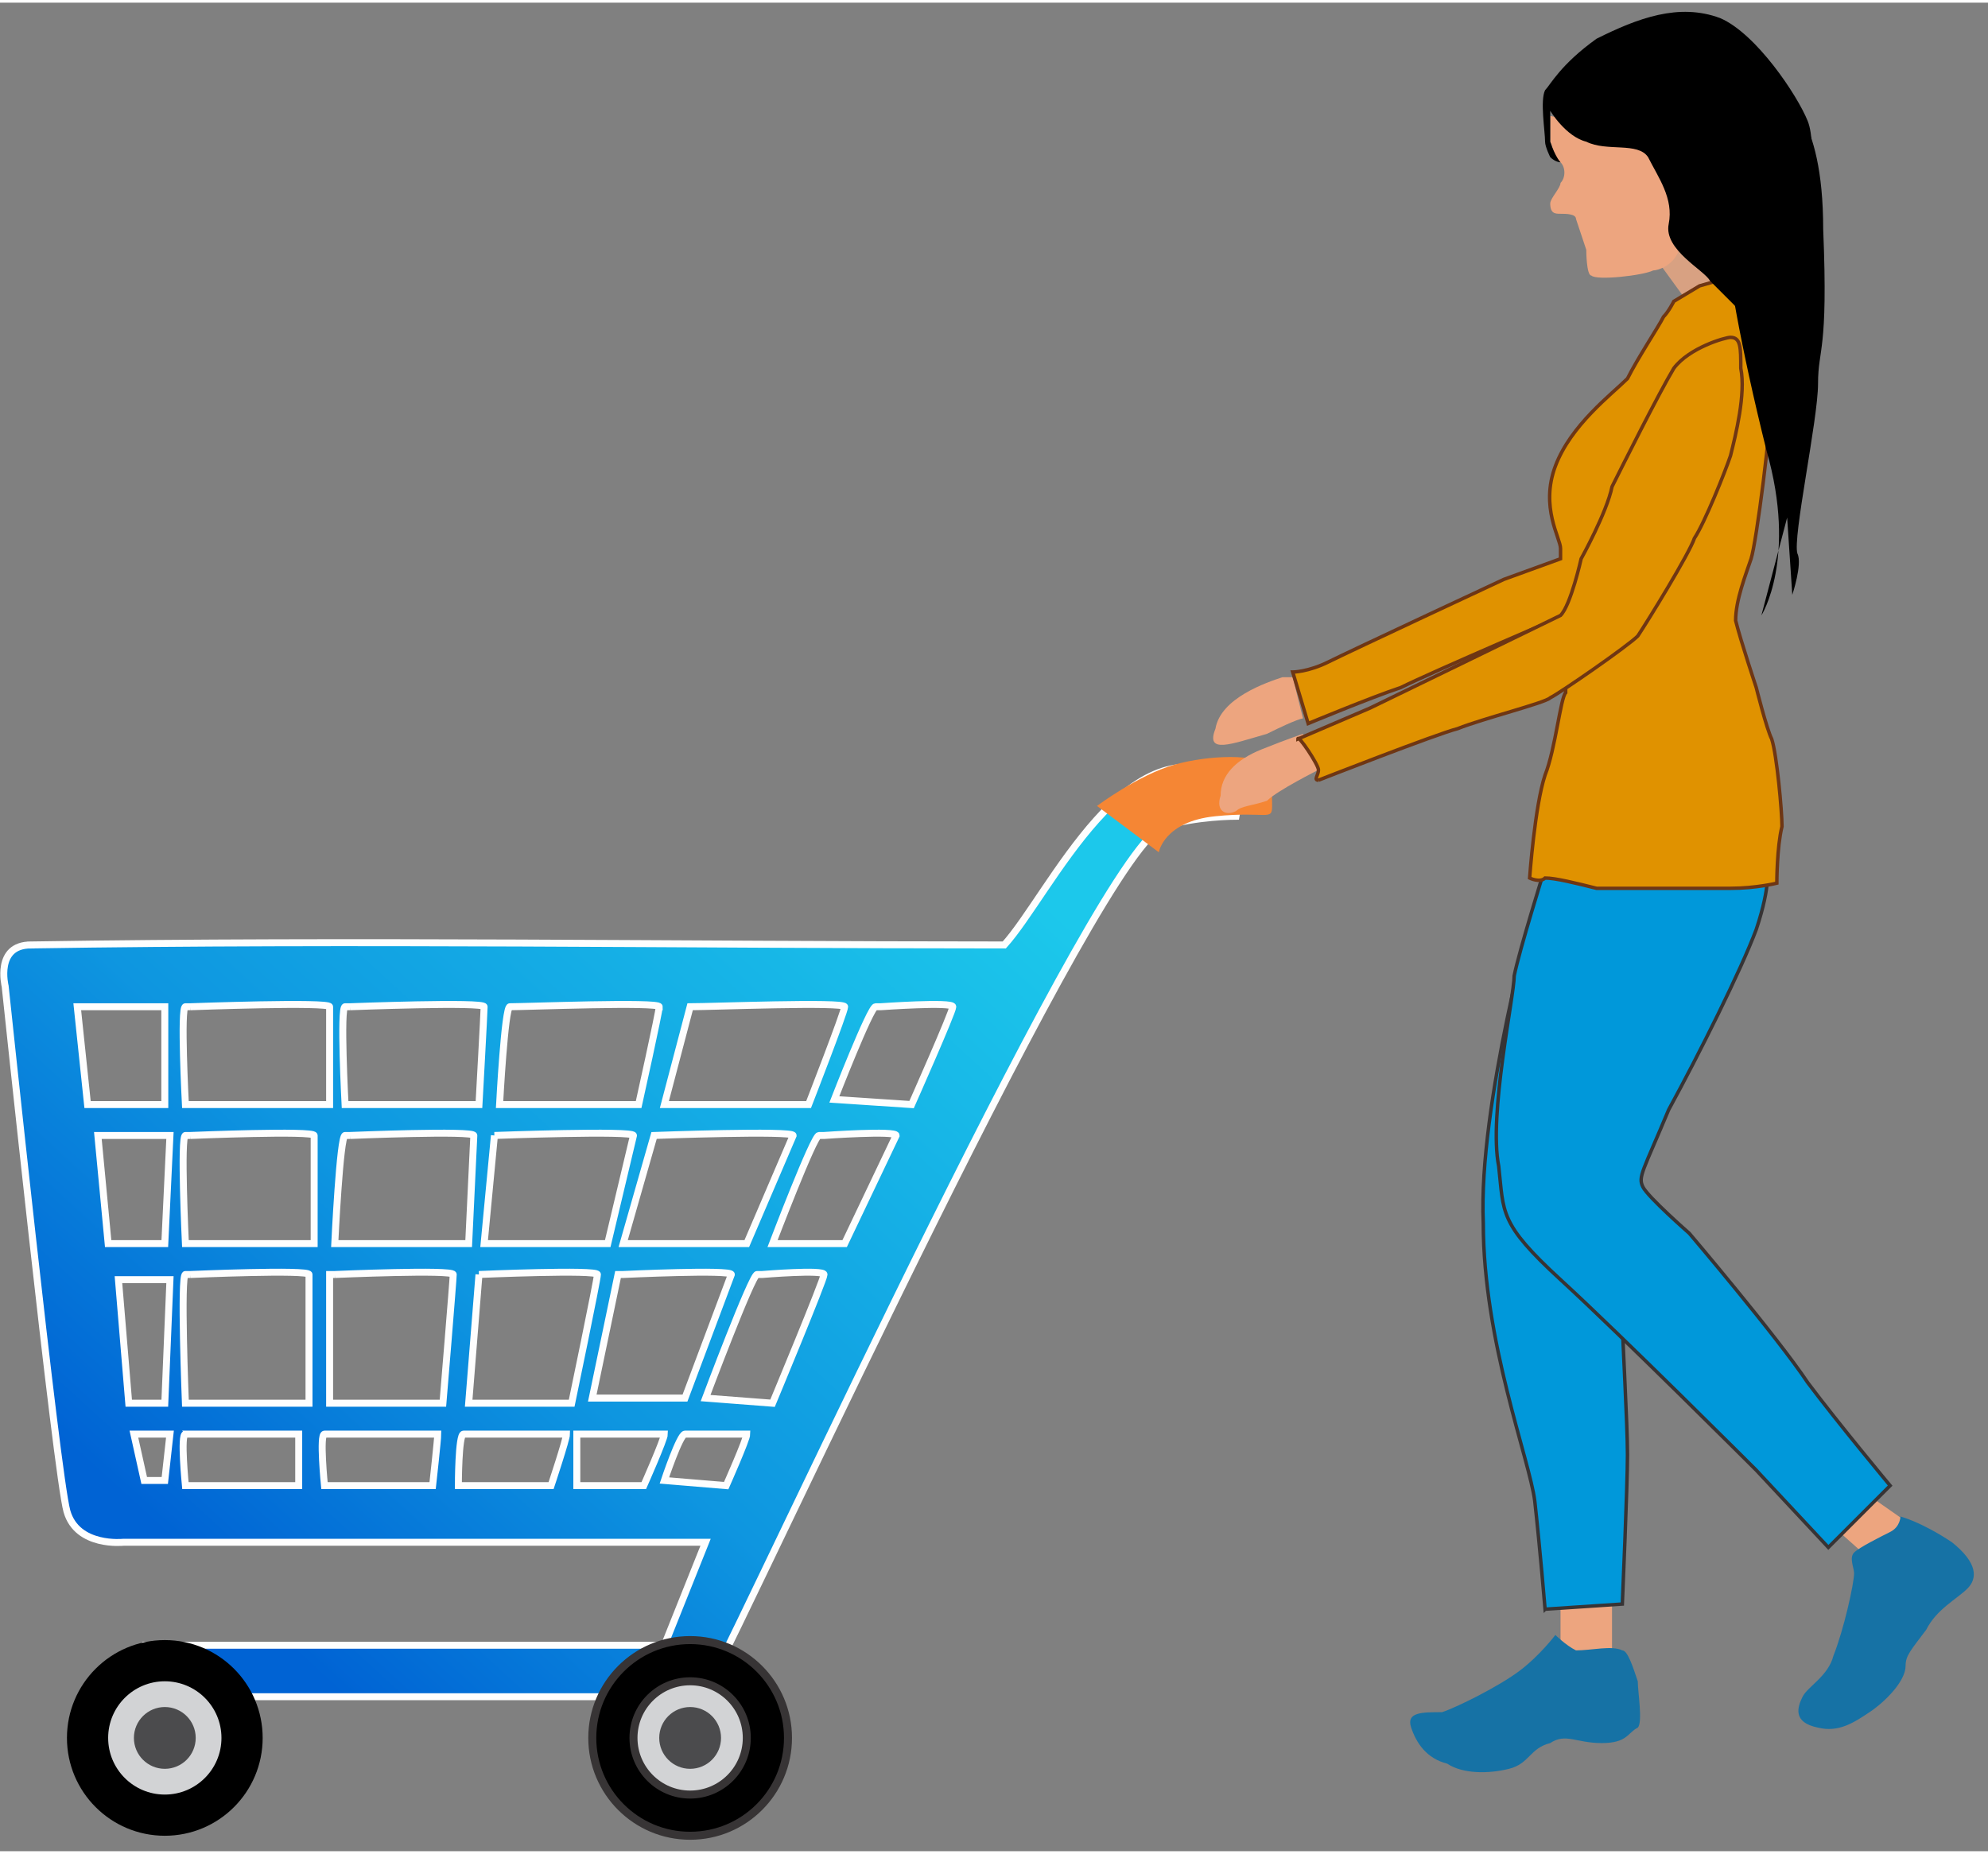 <svg xmlns="http://www.w3.org/2000/svg" width="223" height="208" viewBox="0 0 386 359" shape-rendering="geometricPrecision" text-rendering="geometricPrecision" image-rendering="optimizeQuality" fill-rule="evenodd" clip-rule="evenodd"><rect x="0" y="0" width="386" height="359" fill="#808080" stroke="none"/><defs><linearGradient id="id0" gradientUnits="userSpaceOnUse" x1="190.281" y1="162.591" x2="51.052" y2="314.87"><stop offset="0" stop-color="#1cc8eb"/><stop offset=".631" stop-color="#0e96e0"/><stop offset="1" stop-color="#0063d4"/></linearGradient><style>.str1{stroke:#373435;stroke-width:1.556}.fil2{fill:#d2d3d5}.fil3{fill:#4b4b4d}.fil8{fill:#0098da}.fil1{fill:#000}.fil10{fill:#1672a5}.fil9{fill:#e09200}.fil7{fill:#eda57f}</style></defs><g id="Layer_x0020_1"><g id="_642164584"><path d="M6 183c63-1 126 0 189 0 9-10 24-44 44-32 2 2 1 7 1 7s-8 0-14 2c-12 3-78 147-89 168 0 0 1 1-10 1H17l11-10h101l8-20H24s-9 1-11-6S1 191 1 191s-2-8 5-8zm127 95h12c0 1-4 10-4 10l-12-1s3-9 4-9c0 0 0 0 0 0zm15-31s12-1 12 0-10 25-10 25l-13-1s9-24 10-24h1zm12-27s14-1 14 0l-10 21h-14s8-21 9-21h1zm11-25s14-1 14 0-8 19-8 19l-15-1s7-18 8-18h1zm-58 83h16c0 1-4 10-4 10h-13v-10h1zm8-31s21-1 21 0l-9 24h-18l5-24h1zm6-27s27-1 27 0l-9 21h-24l6-21s0 0 0 0zm37-25c0 1-7 19-7 19h-28l5-19c4 0 30-1 30 0zm-74 83h20c0 1-3 10-3 10H89s0-10 1-10c0 0 0 0 0 0zm3-31s23-1 23 0-5 25-5 25H91l2-25s0 0 0 0zm3-27s27-1 27 0l-5 21H94l2-21s0 0 0 0zm32-25c0 1-4 19-4 19H97s1-19 2-19c3 0 29-1 29 0zm-64 83h21c0 1-1 10-1 10H63s-1-10 0-10h1zm-37 0h6l-1 9h-4l-2-9h1zm-3-30h9l-1 24h-7l-2-24h1zm-4-28h13l-1 21H21l-2-21h1zm17 58h21v10H36s-1-10 0-10h1zm0-31s23-1 23 0v25H36s-1-25 0-25h1zm0-27s24-1 24 0v21H36s-1-21 0-21h1zm28 27s23-1 23 0-2 25-2 25H64v-25h1zm3-27s24-1 24 0l-1 21H65s1-21 2-21h1zm0-25s26-1 26 0-1 19-1 19H67s-1-19 0-19h1zm-31 0s27-1 27 0v19H36s-1-19 0-19h1zm-20 0h15v19H17l-2-19h2z" fill="url(#id0)" stroke="#fefefe" stroke-width="1.354"/><circle class="fil1" cx="32" cy="337" r="19"/><circle class="fil1 str1" cx="134" cy="337" r="19"/><circle class="fil2" cx="32" cy="337" r="11"/><circle class="fil2 str1" cx="134" cy="337" r="11"/><circle class="fil3" cx="32" cy="337" r="6"/><circle class="fil3" cx="134" cy="337" r="6"/><path d="M213 156l12 9s1-6 11-7 11 1 11-2c0-2 0-6-1-8-2-2-11-2-18 0s-15 8-15 8z" fill="#f58634"/><path fill="none" d="M2 0h384v359H2z"/><g><path d="M321 49l8 11 8-6c1 0-1-7-2-7l-6-4-7 4-1 2z" fill="#d8a182"/><path class="fil7" d="M356 296l9 8 8-7-10-7zM253 139s-1 0-7 3c-7 2-12 4-10-1 1-6 10-9 13-10h2l2 8zM253 142l3 7s-8 4-10 6c-3 1-5 1-6 2-2 1-4 0-3-3 0-4 3-7 8-9s8-3 8-3zM303 310v10l10 1v-12z"/><path class="fil8" d="M300 312l15-1s1-23 1-29-1-23-1-26c0-2-6-29-3-40 2-10 9-37 9-37l-23-4s-11 39-10 62c0 23 9 46 10 54 1 9 2 21 2 21z" stroke="#373435" stroke-width=".672"/><path class="fil8" d="M300 168s-5 16-6 21c0 4-5 27-3 37 1 9 0 11 12 22s38 37 38 37l14 15 12-12s-10-12-16-20c-6-9-23-29-23-29s-8-7-9-9 0-3 5-15c6-11 14-27 17-35 3-9 2-12 2-10 0 1-43-2-43-2z" stroke="#373435" stroke-width=".672"/><path class="fil9" d="M251 130s3 0 7-2 34-16 34-16l11-4v-2c0-2-4-8-1-16s11-14 14-17c2-4 6-10 7-12 1-1 2-3 2-3l5-3 7-2s3 4 4 8 3 7 3 14-3 30-4 33-3 8-3 12c1 4 4 13 4 13s2 8 3 10c1 3 2 14 2 17-1 4-1 11-1 11s-4 1-9 1h-26c-4-1-8-2-10-2-1 1-3 0-3 0s1-14 3-20c2-5 3-15 4-16v-1l2-15s-28 12-34 15c-6 2-18 7-18 7l-3-10z" stroke="#6e3614" stroke-width=".672"/><path class="fil10" d="M369 294s4 1 10 5c5 4 5 7 3 9s-6 4-8 8c-3 4-4 5-4 7 0 3-4 7-7 9s-6 4-10 3c-5-1-4-4-3-6s5-4 6-8c2-5 4-14 4-16 0-1-1-3 0-4s5-3 7-4 2-3 2-3zM302 317s2 2 4 3c3 0 7-1 9 0 1 0 2 3 3 6 0 2 1 8 0 9-2 1-2 3-7 3s-7-2-10 0c-4 1-4 4-8 5s-9 1-12-1c-4-1-6-4-7-7s2-3 6-3c3-1 11-5 15-8s7-7 7-7z"/><path class="fil7" d="M308 48s0 5 1 5c1 1 10 0 12-1 1 0 4-1 5-4 0-2 0-10-2-15-2-4-2-4-6-6-5-1-9 0-10-2s-7-3-7-3v5c1 2 0 3 2 4 1 1 1 3 0 4 0 1-2 3-2 4 0 2 1 2 2 2s3 0 3 1l2 6z"/><path class="fil1" d="M301 21s3 5 7 6c4 2 10 0 12 3 2 4 5 8 4 13s7 9 8 11l7 7s-2-8-1-8 0 0 4-2 4-4 6-6c3-3 5-17 3-22S341 6 334 3c-8-3-16 0-24 4-7 5-9 9-10 10-1 2 0 8 0 10 0 1 1 3 1 3 1 1 2 1 2 1s-1-1-2-4v-6z"/><path class="fil9" d="M256 151s23-9 27-10c5-2 17-5 18-6 2-1 15-10 17-12 2-3 10-16 11-19 2-3 6-13 7-16 1-4 3-12 2-17 0-4 0-6-2-6-1 0-8 2-11 6-3 5-10 19-12 23-1 5-6 14-6 14s-2 9-4 11c-2 1-37 18-37 18l-14 6c0-1 4 5 4 6s-1 2 0 2z" stroke="#6e3614" stroke-width=".672"/><path class="fil1" d="M346 18s8 3 8 26c1 24-1 23-1 30s-5 30-4 33c1 2-1 8-1 8l-1-15-5 19s7-11 1-32c-5-20-8-37-8-43-1-5 0-14 0-14l11-12z"/></g></g></g></svg>